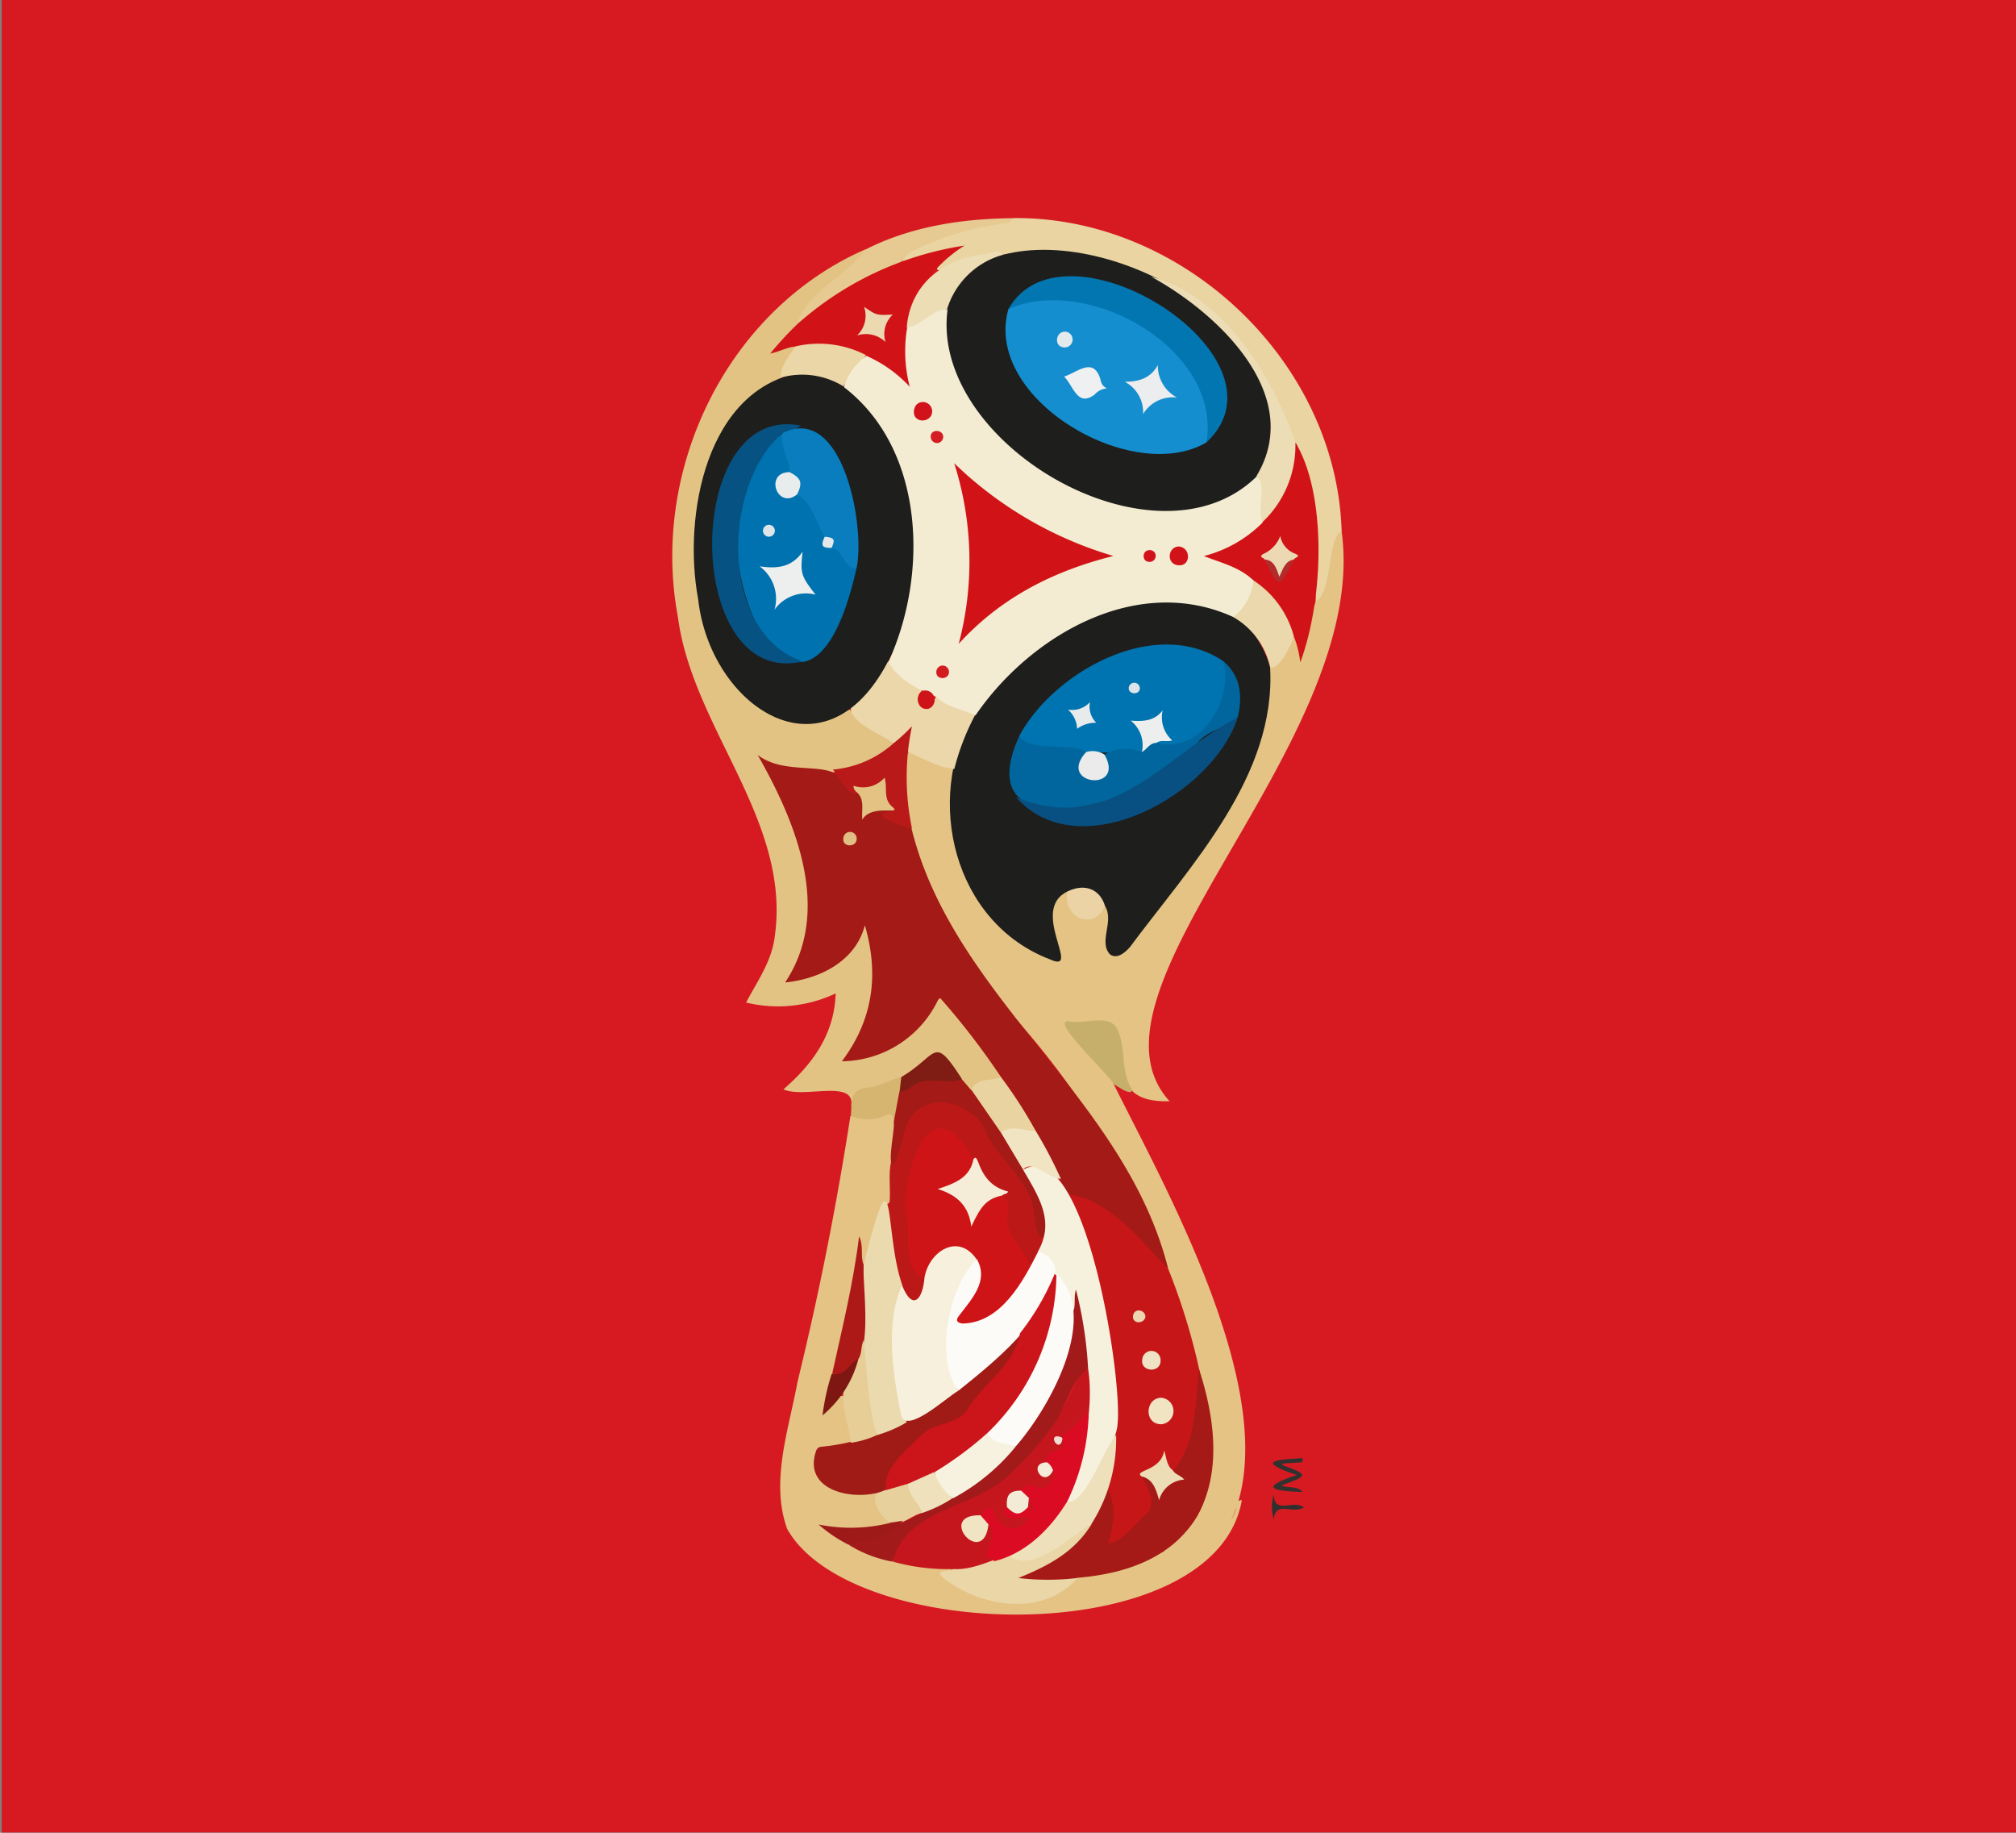 <svg xmlns="http://www.w3.org/2000/svg" viewBox="0 0 220 200"><rect x="0" y="0" width="220" height="200" fill="#808080" stroke="none"/><defs><style>.cls-1{fill:#d71a22;}.cls-2{fill:#e4c384;}.cls-3{fill:#e3c383;}.cls-4{fill:#e9d4a2;}.cls-5{fill:#e7ca92;}.cls-6{fill:#c6af6a;}.cls-7{fill:#d5b56f;}.cls-8{fill:#31312f;}.cls-9{fill:#30302e;}.cls-10{fill:#1e1e1c;}.cls-11{fill:#a41a16;}.cls-12{fill:#c61618;}.cls-13{fill:#a51a17;}.cls-14{fill:#d11317;}.cls-15{fill:#ecd7ab;}.cls-16{fill:#b91918;}.cls-17{fill:#ebd8ac;}.cls-18{fill:#ebd3a5;}.cls-19{fill:#ebd6a7;}.cls-20{fill:#e9d3a0;}.cls-21{fill:#7f1c13;}.cls-22{fill:#bd1818;}.cls-23{fill:#c6161d;}.cls-24{fill:#a01a16;}.cls-25{fill:#ebdaae;}.cls-26{fill:#a31a1a;}.cls-27{fill:#ead6a7;}.cls-28{fill:#ad1917;}.cls-29{fill:#e7cd96;}.cls-30{fill:#e8d09d;}.cls-31{fill:#9d1a18;}.cls-32{fill:#7e1712;}.cls-33{fill:#edddb6;}.cls-34{fill:#edddb5;}.cls-35{fill:#f3ecd2;}.cls-36{fill:#0074b0;}.cls-37{fill:#01669d;}.cls-38{fill:#085081;}.cls-39{fill:#f6f1dd;}.cls-40{fill:#f1e4c2;}.cls-41{fill:#e3c283;}.cls-42{fill:#e1be83;}.cls-43{fill:#eee0ba;}.cls-44{fill:#f1e4c3;}.cls-45{fill:#f0e2c4;}.cls-46{fill:#eed5b2;}.cls-47{fill:#ecd9b3;}.cls-48{fill:#b22b2d;}.cls-49{fill:#ce1419;}.cls-50{fill:#0072af;}.cls-51{fill:#065283;}.cls-52{fill:#097dbd;}.cls-53{fill:#ecd8b1;}.cls-54{fill:#cf1417;}.cls-55{fill:#f6f0dd;}.cls-56{fill:#fcfbf8;}.cls-57{fill:#f5edd8;}.cls-58{fill:#dc0b24;}.cls-59{fill:#f4ebd6;}.cls-60{fill:#f5ebda;}.cls-61{fill:#f1dbd1;}.cls-62{fill:#cc151a;}.cls-63{fill:#f7f2e0;}.cls-64{fill:#eee1bc;}.cls-65{fill:#148ecf;}.cls-66{fill:#0276b1;}.cls-67{fill:#d21219;}.cls-68{fill:#d2121b;}.cls-69{fill:#d2121a;}.cls-70{fill:#d31c1f;}.cls-71{fill:#d41d22;}.cls-72{fill:#ebebec;}.cls-73{fill:#edeeee;}.cls-74{fill:#e8ebec;}.cls-75{fill:#dee5e9;}.cls-76{fill:#e9eced;}.cls-77{fill:#dee4e7;}.cls-78{fill:#e5e8ea;}.cls-79{fill:#ebedee;}.cls-80{fill:#eff0f1;}.cls-81{fill:#e3eaee;}</style></defs><g id="Layer_11" data-name="Layer 11"><rect class="cls-1" x="0.18" y="-0.03" width="220" height="200"/><path class="cls-2" d="M146.41,58c3.15,23-29.78,50.09-18.78,62.17-9.75.29-.61-10.42-11.08-8.39,1.25,2.44,4.06,4.06,5,6.55,6.65,13.47,25.74,46.46,4.8,54.81-.75.54-1.5-.2-.85-.93,1.15-1.19,1-3.21,2.55-3.95,6-4.23,3.84-12.6,2.62-18.7a86.86,86.86,0,0,0-20.78-39.43C103.39,102.68,98,93.2,98.63,83c.27-2.54,4.12.85,5.58.87-1.34,8.32,2.34,18.43,11.17,20.59.31-.27.05-.64-.07-.93-.87-1.85-1.34-5.68,1.18-6.3.32.28.27.67.28,1,.08,2.22,2.76,2.15,3.77.6,1.93,1-1.29,6.09,1.92,4.89,7.18-8.78,16.12-18.91,16-30.88,1.46-.68,1.71-2.52,2.87-3.36.62.64.55,1.78.64,2.25.64-4.64,3-8.79,3.6-13.41C145.74,58,146,57.69,146.41,58Z"/><path class="cls-3" d="M92.88,120.77c.58-3.11-5.2-.85-7.38-1.9,3.22-2.8,5.54-6,5.7-10.47a14.7,14.7,0,0,1-9.78,1c1.19-2.27,2.82-4.51,3.13-7.23,1.79-12.71-9-22.69-10.58-34.9-3-16.06,5.37-33.47,20.49-40.07-.29,1.91-3.82,3.16-4.93,5C87.67,34,86.74,36.35,84.77,38c.72.08,1.32-.68,2-.27C86.61,39,85.47,40,85.28,41.3a15,15,0,0,0-7.07,7.59c-5.06,9.73-1.75,34.17,13.3,28.9.85-.79,1.65-.24,2.26.52,1.12,1.13,2.88,1.64,3.8,2.88C94.2,85,87.87,85,83.38,83.06c3.89,7,7.37,16.2,3,23.65,3.62.1,6.45-2.63,8-5.76,2.49,4.19.91,10.54-1.79,14.55,8.72-.71,9.13-8.1,10.62-6.31,2.12,2.65,4.81,5.24,6.15,8.31-.79.92-2.37.41-3.21,1.45-1.64-.12-2.58-4.55-4.24-3.71A15.83,15.83,0,0,1,94.5,119C92.8,119.13,93.74,120.42,92.88,120.77Z"/><path class="cls-2" d="M127,169.33c.37,1.58-1.63,2.49-1.48,3.76,3.12-.92,6.69-3.16,8.33-6.29.38-.88,1.08-1.62,1.08-2.67,0-.3.29-.42.59-.43-2.87,16.45-42.48,15.75-49.61,3.16-1.88-5.14.17-10.88,1.12-16.06,2.34-9.58,4.27-19.29,5.77-29,1.25-.26,2.6.3,3.9-.33,2.2-.93.29,8.12.56,9.63-2.26,1.28-1.72,5-3.08,6.94-.73-.53-.31-1.27-.35-1.78-.74,5.79-2.45,11.64-3.72,17.45.79-.31.85-1.51,1.89-1.37a15,15,0,0,1,1,5.08c-.57.77-1.43.65-2.21.69-1.44.09-1.54.16-1.52,1.59-.14,2.79,3,3.36,5.21,3.08,1.28-.33,1.21.23,1.31,1.25a5.61,5.61,0,0,0,1.53,2.18c-2,1.22-4.7.85-7.18.5,4,3.22,8.8,4,13.68,4.35,0,.45,0,.45-.66.73a10.47,10.47,0,0,0,14.33.32C120.81,171.63,124,170.15,127,169.33Z"/><path class="cls-4" d="M146.41,58c-1.58.56-.9,6.34-2.82,7.69-.23-5.74.21-11.67-2.11-17.24a2,2,0,0,1-1-1.52,25.71,25.71,0,0,0-6.19-10.74c-7.7-8.07-20.65-10.77-31-6.88-2.62.95.47-2.12,1.24-2.2-1.74.2-4,1.25-6,1.43-.35-2.45,9.94-4.13,12-4.74C129,23.57,145.87,39.38,146.41,58Z"/><path class="cls-5" d="M110.43,23.81c-.05.43-.4.53-.72.56a31.4,31.4,0,0,0-9.94,2.94c-1.38.62-1.29,1.92-2.78,2.13-3.69,1.35-6.81,3.87-10,5.94,1.06-3.56,5.45-5.3,7.46-8.15C99.38,24.71,105,23.87,110.43,23.81Z"/><path class="cls-6" d="M121.56,118.34c-.42-1-7.24-7.24-4.86-6.88,1.56.34,4.19-.8,5.13.67,1.11,2.07.43,4.62,1.58,6.55a.29.29,0,0,1-.06.5C122.65,119.13,122.16,118.62,121.56,118.34Z"/><path class="cls-7" d="M97.53,122.44c0-.77-.27-1.07-1-.67a4.79,4.79,0,0,1-3.68,0l.06-1c0-1.47.55-2,2-2.11,1.23-.18,2.28-.89,3.49-1.12C98.74,118.16,98.18,122.09,97.53,122.44Z"/><path class="cls-8" d="M142.09,159.57l-2.13.14,0,.17c3,1.09,2.74,1.16-.15,2.23.88.32,1.72,0,2.35.7-3.27-.1-4.86-.45-.65-1.85-4.33-1.48-2.59-1.67.67-1.84Z"/><path class="cls-9" d="M139,165.79a4.69,4.69,0,0,1,0-2.7c.09,2.24,2.06.51,3.29,1.4C141.07,165.3,139.23,163.69,139,165.79Z"/><path class="cls-10" d="M116.51,97.27c-4.25,2,1.61,9-1.88,7.44-10.56-4-13.8-17.45-8.41-26.75,5.3-10,27.87-20,32.38-5.17.69,11.89-8.66,21.63-15.31,30.58-.53.58-1.36,1.33-2.16.78-1.29-1.39.5-3.61-.55-5.3C119.7,97.3,118.2,97,116.51,97.27Z"/><path class="cls-11" d="M109.23,117.53a80.32,80.32,0,0,0-6.72-8.72,11.77,11.77,0,0,1-10.64,7c3.43-4.55,4.06-9.51,2.51-14.84-1,3.89-4.85,5.85-8.7,6.24,5.17-7.8,1.22-17.42-3-24.83,3,2.32,7.75.61,9.16,2.63.5.54.82,1.35,1.77,1.28.79.6.63,1.5.72,2.4,1-.39,1.94-1.06,3-.26,0,.39-.54.22-.66.59.78.76,2.13.55,2.79,1.34,4.55,18.54,23.23,29.29,28,48-.75.08-1-.55-1.37-1a19.89,19.89,0,0,0-9.41-6.94C114.15,126.26,111.78,121.7,109.23,117.53Z"/><path class="cls-12" d="M116.65,130.31c4.69.8,7.66,4.95,10.8,8.07a69.73,69.73,0,0,1,3.43,11.12c.64,1.85-1.4,14.82-3.89,9.72-3.07,3-2,.37-1,4.6.56,1.28-5.39,6.75-5.19,4.12.92-1.81.42-3.6,0-5.39a38.18,38.18,0,0,0,.92-10.16C121.58,144.71,118.8,137.38,116.65,130.31Z"/><path class="cls-13" d="M128,160.46c2.56-2.8,2.39-7.32,2.86-11,4,12.25.47,21.63-13.36,22.72-.58.83-8.5.74-5.49-.71,4.37-1.41,6.93-5.17,8.91-8.88,1,2,.55,3.9,0,5.84,1.62-.17,3-2.24,4.3-3.34,1-1.11,0-2.93-.67-4,1-.41,1.76,1.14,1.92,2a2.83,2.83,0,0,1,2.07-1.75C128.46,161,127.9,160.94,128,160.46Z"/><path class="cls-14" d="M141.36,48.28c3.37,5.5,3.18,16.83.54,24-.7-5.88-5.54-9.72-10.6-11.56C137,58.19,140.69,55,141.36,48.28Z"/><path class="cls-15" d="M106.4,78.05a26.11,26.11,0,0,0-2.26,5.87c-1.8-.18-3.37-1.16-5-1.82-.55-.77.07-1.52,0-2.23-.52.4-.79,1.17-1.62,1.23-1.34-1-5.29-2.41-4.58-4.27,1.78-1.17,2.47-3.42,3.94-4.7,1,1.33,2.75,2,3.73,3.29-.58,1.81.79,2.26,1.56.56C103.47,76.84,105.38,76.92,106.4,78.05Z"/><path class="cls-16" d="M97.52,81.1a19.57,19.57,0,0,0,2-1.85,27.15,27.15,0,0,0,0,11.14c-1-.13-5.25-1.67-2.1-1.85a3.9,3.9,0,0,1-.85-3.26,3.86,3.86,0,0,1-2.74.86.26.26,0,0,0-.33.27c-.52,1-2.18-1.94-2.61-2.43A11.42,11.42,0,0,0,97.52,81.1Z"/><path class="cls-17" d="M136.73,63.3a10.51,10.51,0,0,1,4.48,6.21c-.32.87-1.67,3.71-2.61,3.28a8.35,8.35,0,0,0-4.07-5.48A16.14,16.14,0,0,0,136.73,63.3Z"/><path class="cls-18" d="M116.51,97.27c1.86-.9,3.52-.26,4.07,1.58C119.38,101.72,115.84,100.06,116.51,97.27Z"/><path class="cls-10" d="M96.9,72.19c-7,13.42-19.43,4.82-20.71-6.79-1.7-9.06.84-23.28,11.64-24.82C100.93,42.91,102.46,62.59,96.9,72.19Z"/><path class="cls-14" d="M87,35.38a35.38,35.38,0,0,1,18.25-8.58,15.52,15.52,0,0,0-3.15,2.63c-2.46,3.32-3.82,7.45-2.8,11.63.06.33.31.79-.14,1-4.51-3.2-6.48-4.52-12.39-4.24-.9.07-1.69.56-2.72.76A36.73,36.73,0,0,1,87,35.38Z"/><path class="cls-11" d="M97.53,122.44l.61-3.29c2-1.88,4.39-1.7,6.83-1.36,2.35,2.6,11.78,14.47,8.72,17.41-1-.16-.8-1.57-1-2.31-.22-4.08-4-6.1-5.45-9.6a3,3,0,0,0-1.82-1.78c-5.25-2.93-6.13,1.36-7.49,5.41C96.46,128.42,97.72,123.17,97.53,122.44Z"/><path class="cls-19" d="M86.77,37.81a11.2,11.2,0,0,1,7.73.94c-.82,1.13-1.74,2.2-2.46,3.41a8.59,8.59,0,0,0-6.87-.94C85.19,39.84,86.15,38.9,86.77,37.81Z"/><path class="cls-20" d="M109.23,123.6,106,118.92c.6-1.38,2.16-.89,3.23-1.39a49.07,49.07,0,0,1,3.79,5.88C111.91,124,110.47,123.24,109.23,123.6Z"/><path class="cls-21" d="M105,117.79c-1.94.59-4-.56-5.65.89a2.15,2.15,0,0,1-1.18.47l.18-1.61C102.46,115.09,101.79,112.81,105,117.79Z"/><path class="cls-22" d="M97.28,126.61c.31,1.55,1-1.77,1.23-2.22.68-5.19,6-5.06,8.74-1.66,1.28,3.75,5.27,5.78,5.63,9.9.23.85.05,1.83.79,2.52.31.7-.48,2.69-1.25,2.88-2.51-1.87-2.43-4.67-3.1-7.41,0-1.41-2.95-1.46-2.84-4.2-1.18-.06-1.74-2.09-3-2.59C99,120.56,97.87,138.4,101,139.37c-1.11,8.85-5.43-5.82-3.93-8.08C97.23,129.74,96.89,128.15,97.28,126.61Z"/><path class="cls-23" d="M104,171.22a22.11,22.11,0,0,1-6.53-.8c1.09-7.78,13.48-3.92,20.46-20.7,1.89-1.81,1.28,3,1.27,4-.18,1.19-1.52,1.53-2.07,2.51a2.29,2.29,0,0,1-1.68.82c.27.2.4-.13.6-.08,1,1.67-1.42,1.42-1.67,2.69-1,.32-1,1.6,0,1,.19-.13.35-.31.6-.3,1,.91-.75,2.62-1.75,2.18a1.58,1.58,0,0,0-1.71.27c-1.15-.08-2.14,1.68-1.28,2.39.63.48,1.76-.41,2.16.33.2.54-.38.89-.78,1.16a2.23,2.23,0,0,1-3.1-1c-.67-1.44-1.45,0-2.48-.07-2.42,1.53,1.14,3.76,1.75.65,1.81.9-.38,2.83.61,4.2A5.82,5.82,0,0,1,104,171.22Z"/><path class="cls-24" d="M95.67,162.92c-3.09.76-8-.45-6.63-4.55.15-.45.44-.51.85-.52,8.44-.88,15.66-6.57,21.42-12.44.43,3.15-3.8,5.47-5.22,8.16-1.94,2.56-5.86,2.37-7.55,5.41-.5.59-.84,1.31-1.35,1.89S97.19,163.58,95.67,162.92Z"/><path class="cls-25" d="M98.94,155.21a13.83,13.83,0,0,1-3.26,1.4c-2.2-5.63-1.79-12.7-1.44-18.61,3.54-14,2.21-3.4,4.22,2.22A30.44,30.44,0,0,0,98.94,155.21Z"/><path class="cls-26" d="M118.74,149.32c-1.85,1.42-2.39,3.92-3.54,5.86a38.4,38.4,0,0,1-5.43,6.09c-3.88,3.4-11,3.5-12.33,9.15a13.68,13.68,0,0,1-4.81-1.84c10.78-3.93,22.5-10.84,24.13-23.79C117,134.83,119.58,146.92,118.74,149.32Z"/><path class="cls-27" d="M104,171.22c2.3.13,4.18-1.05,6.26-1.55,2.55,1,5.34-1,7.28-2.55.44-.38.79-1.06,1.58-.8-1.88,3.07-4.76,4.57-8,5.88a27.93,27.93,0,0,0,6.46,0c-3.67,4.24-10.44,3.24-14.54.07C101.78,171.17,103.45,171.58,104,171.22Z"/><path class="cls-28" d="M94.24,138c-.16,3.17,1.68,12.72-3.43,11.92,1.11-5.06,2.29-9.75,2.94-15C94.29,136,93.85,137.08,94.24,138Z"/><path class="cls-29" d="M93.67,148.31c.42-.62.25-1.4.58-2.05.37,3.47.46,7,1.43,10.35a10,10,0,0,1-2.83.83C92.18,153.16,91,152.22,93.67,148.31Z"/><path class="cls-30" d="M100.73,165.08c-1.17.17-2.31,1.5-3.41,1.06-1.17-.26-2.25-2.38-1.65-3.22,1.21-.26,2.13-1.17,3.43-1.11C99.54,162.92,100.67,163.92,100.73,165.08Z"/><path class="cls-31" d="M97.32,166.14l1.19-.19c-1.45,1.9-3.82,2-5.88,2.63a15.54,15.54,0,0,1-3.3-2.22A17.73,17.73,0,0,0,97.32,166.14Z"/><path class="cls-32" d="M93.67,148.31a11.87,11.87,0,0,1-3.91,6.14,24.24,24.24,0,0,1,1-4.53C92.22,150.25,92.65,148.78,93.67,148.31Z"/><path class="cls-10" d="M109.43,27.81c12.8-3.41,35,9.64,27.87,24.27C126.4,62.45,105.61,50.62,103,37.42,102.09,33.32,105.15,28.18,109.43,27.81Z"/><path class="cls-33" d="M137.13,51.92c5.3-8.8-4.27-17.79-11.5-21.72,7.93,2.14,13.12,10.65,15.73,18.08A11.46,11.46,0,0,1,137.74,57C136.63,55.63,137.59,53.55,137.13,51.92Z"/><path class="cls-34" d="M109.43,27.81a8.84,8.84,0,0,0-6.07,5.9c-1.48.42-2.93,2.42-4.41,2,.41-4.81,4.16-7.61,8.75-8C108.24,27.66,108.88,27.14,109.43,27.81Z"/><path class="cls-35" d="M99,35.74c1.68-.24,2.69-2,4.41-2-2,14.71,22.8,29.08,33.77,18.21,1.09,1.3-.08,3.47.61,5.07a13.89,13.89,0,0,1-6.42,3.66c2,.78,3.86,1.19,5.41,2.65a5.69,5.69,0,0,1-2.2,4c-10.5-4.78-22.15,2-28.13,10.74-1.39-.67-3.12-.89-4.23-2-1.94-.79-4.24-1.93-5.27-3.83,4.37-9.53,4-23.2-4.86-30a6.51,6.51,0,0,1,2.46-3.41,14.28,14.28,0,0,1,4.73,3.38A15.3,15.3,0,0,1,99,35.74Z"/><path class="cls-36" d="M111.25,80.27c3.84-7.06,14.88-13.09,22.26-8.11,2,4.06-2.75,10.89-7.29,9,0-.87.82-.37,1.21-.64a2.9,2.9,0,0,1-.79-2.48,3.31,3.31,0,0,1-2.53.85c.7,1.1,1.06,2.11.48,3.23C122.87,82,111,82.68,111.25,80.27Z"/><path class="cls-37" d="M126.19,81.07c4.78,1.26,8.42-4.54,7.32-8.91,1.88,1.6,2.11,3.8,1.56,6.09-1.35,1.25-3.52,1.44-4.66,3.16-4,6.22-25.27,12.18-19.16-1.14.84,1.87,5.9.69,7.28,1.8-.28.81-1,1.73-.15,2.48,1.73,1.36,2.67-.64,2.15-2.2a4.37,4.37,0,0,1,4.08-.26C125,81.51,125.29,80.82,126.19,81.07Z"/><path class="cls-38" d="M110.88,87c10.6,4.28,16.23-4.68,24.19-8.7C132.34,86.74,117.76,94.79,110.88,87Z"/><path class="cls-39" d="M118.74,149.32a43.83,43.83,0,0,0-1.33-8.61c-.26.94,0,1.68-.28,2.36-.47-1.44-.83-3.18-2.12-4.11,0-1.2-1-1.72-1.74-2.4,1.88-3.29.07-6-1.62-8.91,6.78-3.94,10.9,22.88,10.3,27.77,0,1.75-3.84,9.92-5.6,8.37C118,159.19,119.47,154.25,118.74,149.32Z"/><path class="cls-40" d="M115.77,128.64c-1.28,0-3.16-2.16-4.12-1q-1.2-2-2.42-4.05c1.15-.93,2.51-.14,3.79-.19A48.19,48.19,0,0,1,115.77,128.64Z"/><path class="cls-41" d="M93.45,86.41a.83.83,0,0,1-.31-.67,3.12,3.12,0,0,0,3.39-.88c.36,1.1-.23,2.38.93,3.25.91.85-2.33-.4-3.36,1.33C94,88.29,94.4,87.19,93.45,86.41Z"/><path class="cls-42" d="M93.48,91.63c-.09.85-1.54.83-1.45-.09A.73.73,0,1,1,93.48,91.63Z"/><path class="cls-43" d="M116.47,163.84c1.93.54,4.15-6.18,5.33-7.23a17.27,17.27,0,0,1-2.71,9.71c-2,1.18-6.63,5.52-8.85,3.46,1.85-1.72,4.29-2.88,5.51-5.32C115.93,164.18,116.06,163.85,116.47,163.84Z"/><path class="cls-33" d="M128,160.46c.25.47.84.51,1.23,1a3.05,3.05,0,0,0-2.74,2.24c-.35-1.22-.66-2.28-1.91-2.59-.95-.69,2.15-.55,2.46-2.83C127.33,159.25,127.36,160,128,160.46Z"/><path class="cls-44" d="M126.73,155.42c-1.94,0-1.76-2.89,0-2.89A1.45,1.45,0,0,1,126.73,155.42Z"/><path class="cls-45" d="M126.65,148.49c0,1.39-2.22,1.23-2-.14A1,1,0,1,1,126.65,148.49Z"/><path class="cls-46" d="M125,143.68c-.11.82-1.46.83-1.36-.07S124.94,142.86,125,143.68Z"/><path class="cls-47" d="M138,61.05c-.07-.2-.72-.24-.12-.61a3.45,3.45,0,0,0,1.83-1.95,2.53,2.53,0,0,0,1.6,1.92c.79.33-.08.42-.08.63C138.64,63.82,140.42,63.32,138,61.05Z"/><path class="cls-48" d="M138,61.05c1.07.08,1.29,1,1.61,1.88.41-.86.62-1.73,1.62-1.89C139.5,64.31,139.64,64.28,138,61.05Z"/><path class="cls-49" d="M100.56,75.43a1,1,0,1,1,.81,1.9C100.22,77.62,99.74,76.1,100.56,75.43Z"/><path class="cls-50" d="M93.46,62.05c-6,26.75-20.82-6.58-8-14.78,2.13,6.87-.15,2.69-.46,6.1.26.82,1.25.74,2,.4,1.64.56,2.4,3.19,3.17,4.74-.14.6-.09,1.08.69,1.09C92.06,60,92.41,61.42,93.46,62.05Z"/><path class="cls-51" d="M85.37,47.28c-6.63,5.7-6.89,21.79,2.22,24.9-13.06,3.08-13.21-28.35-.19-25.73A5.23,5.23,0,0,1,85.37,47.28Z"/><path class="cls-52" d="M85.37,47.28c6.61-3.37,9.11,10.23,8.09,14.77-1.45-.07-1.4-2-2.7-2.26.08-.61-.35-.91-.75-1.22-.91-1.45-1.54-3.89-3-4.62a2.38,2.38,0,0,0-.82-2.43C86.14,50.06,85.11,48.79,85.37,47.28Z"/><path class="cls-53" d="M97.43,34.33a2.87,2.87,0,0,0-.79,3,3.09,3.09,0,0,0-3.12-.72,2.93,2.93,0,0,0,.77-3.13C95.65,34.41,95.65,34.41,97.43,34.33Z"/><path class="cls-54" d="M109.41,130.44a2.4,2.4,0,0,1,.63,1.75c-.84,2.75,2.46,4.36,2.39,6.61-1.51,2.51-4.85,7.17-8.11,5.46.17-2.21,3.59-4.06,2.05-6.7-2.37-2.86-4.18-.6-5.48,1.84-2.68-.78-1.29-5.27-2.1-7.47.08-5.06,2.84-13.53,7.44-5.42.29,1.73-1.58,2.71-3.07,3.2a4.71,4.71,0,0,1,2.9,3.34C107.05,131.05,108.09,130.26,109.41,130.44Z"/><path class="cls-55" d="M100.89,139.4c.48-2.81,3.65-4.92,5.67-2-2.77,4.32-4,9.54-2,14.38-1.24.68-5.53,4.71-6.21,2.72-.9-4.51-1.8-10,.08-14.26C99.61,143.18,100.71,141.75,100.89,139.4Z"/><path class="cls-56" d="M104.59,151.76c-2.63-3.4-1.12-11.26,2-14.38,1.38,2.41-.59,4.41-1.93,6.19-.43.53-.2.78.38.86,4.2-.09,6.58-4.54,8.26-7.87,1.31.44,2,1.4,1.83,2.45C113.86,144.3,108.77,148.4,104.59,151.76Z"/><path class="cls-57" d="M109.41,130.44c-1.67.38-2.3,1-3.42,3.42-.25-2.2-1.48-3.44-3.66-4.11,1.9-.62,3.51-1.25,3.9-3.24.68-1,.28,2.64,3.77,3.51C109.89,130.39,109.53,130.21,109.41,130.44Z"/><path class="cls-58" d="M116.47,163.84c-1.84,3-4.54,5.7-8,6.53A.61.61,0,0,0,108,170c-1.18-.2,1.21-2.27-.13-3.66-1.86-.3,0-2.78.6-1.3.56,1.81,2.73,2.57,3.88.56-.87-.24-1.74.46-2.5-.22-.45-.27-.52-.62,0-.88a2.44,2.44,0,0,0,2.41-.09.34.34,0,0,1,.27.25c-.09-.72-1-1.25-1.13-2,.52-.44,1-.9,1.78-.36s2.32-1,1.7-1.87a1.17,1.17,0,0,1-.63-.88c-.49-1.67,2.56-.72,1.67-2.57a.14.14,0,0,1-.11-.17,17.41,17.41,0,0,0,3-2.85A23.25,23.25,0,0,1,116.47,163.84Z"/><path class="cls-44" d="M107,165.35l.87,1C107.31,171.24,102.08,165.25,107,165.35Z"/><path class="cls-59" d="M112.18,164.46c-.88.93-1.37.93-2.3,0-.1-1.34.3-1.8,1.55-1.8l.85.8C112.34,163.83,112.56,164.18,112.18,164.46Z"/><path class="cls-60" d="M114.28,159.58a1.65,1.65,0,0,1,.63.88C113.91,162.53,112.05,159.56,114.28,159.58Z"/><path class="cls-61" d="M115.84,156.84l.11.17C115.61,158.81,114.1,156.2,115.84,156.84Z"/><path class="cls-62" d="M111.31,145.49A27.37,27.37,0,0,0,115.1,139c1.65,9.28-7,20.21-16,22.91l-2.43.71c-.36-2.39,2.22-4.32,3.76-5.9s3.92-1.17,5.09-2.84C107.28,150.93,110.7,149,111.31,145.49Z"/><path class="cls-56" d="M107.75,156.38A24.4,24.4,0,0,0,115.29,139c4.8,4.59-.66,14.5-4.43,18.82C109.76,158.06,107.9,157.72,107.75,156.38Z"/><path class="cls-63" d="M107.75,156.38c.69,1.2,1.94,1.13,3.11,1.45A22.54,22.54,0,0,1,104,163.5a3.4,3.4,0,0,1-2-2.86A38.35,38.35,0,0,0,107.75,156.38Z"/><path class="cls-64" d="M101.94,160.64a6.49,6.49,0,0,0,2,2.86,14.37,14.37,0,0,1-3.25,1.58c-.47-1.06-1.57-2-1.61-3.16Z"/><path class="cls-65" d="M131.67,48.27c-8.11,4.78-24.45-4.77-21.62-14.56C117.93,28.87,134.64,38.77,131.67,48.27Z"/><path class="cls-66" d="M131.67,48.27c1.63-10.19-12.85-18.35-21.62-14.56C116.14,23,141.58,38.92,131.67,48.27Z"/><path class="cls-14" d="M104.13,50.55A42,42,0,0,0,121.5,60.67c-6.52,1.63-12.29,4.54-16.88,9.59A35.22,35.22,0,0,0,104.13,50.55Z"/><path class="cls-67" d="M128.62,59.63c1.36.1,1.37,2.15,0,2.06S127.4,59.69,128.62,59.63Z"/><path class="cls-68" d="M101.73,44.86c0,1.34-2.12,1.39-2,0S101.64,43.6,101.73,44.86Z"/><path class="cls-69" d="M126.12,60.58c.06.92-1.3,1-1.32.13S126,59.8,126.12,60.58Z"/><path class="cls-70" d="M103.56,73.32c0,.89-1.43.91-1.38,0A.69.69,0,0,1,103.56,73.32Z"/><path class="cls-71" d="M102.93,47.62a.68.68,0,0,1-1.36.09C101.47,46.84,102.84,46.79,102.93,47.62Z"/><path class="cls-72" d="M120.53,82.35c2.36,4.18-5.28,3.32-2-.28A2.36,2.36,0,0,1,120.53,82.35Z"/><path class="cls-73" d="M126.19,81.07c-.74,0-1,.68-1.58,1a3.41,3.41,0,0,0-1.22-3.43c1.47.11,2.64,0,3.49-1.13a3.36,3.36,0,0,0,1.05,3.29C127.29,81,126.69,80.69,126.19,81.07Z"/><path class="cls-74" d="M119.64,78.87a3.42,3.42,0,0,0-2.1.66,2.94,2.94,0,0,0-1-2.1,2.62,2.62,0,0,0,2.41-.82A2.46,2.46,0,0,0,119.64,78.87Z"/><path class="cls-75" d="M124.39,75.09c0,.8-1.31.72-1.21-.08A.61.61,0,0,1,124.39,75.09Z"/><path class="cls-73" d="M89,64.89a4.19,4.19,0,0,0-4.48,1.65,4.38,4.38,0,0,0-1.63-4.74c2,.29,3.53.08,4.7-1.6C87.32,62.57,87.4,62.84,89,64.89Z"/><path class="cls-76" d="M86.17,51.52c1.28.68,1.44,1.15.82,2.43C84.81,55.7,83.36,51.53,86.17,51.52Z"/><path class="cls-77" d="M84.55,57.81a.65.65,0,1,1-1.29.08A.65.65,0,0,1,84.55,57.81Z"/><path class="cls-78" d="M90,58.57c1.06.1,1.17.28.75,1.22C89.69,59.81,89.53,59.54,90,58.57Z"/><path class="cls-23" d="M112.18,164.46l.1-1a2.12,2.12,0,0,1,.34,1.65C112.37,164.94,112.51,164.53,112.18,164.46Z"/><path class="cls-79" d="M128.44,43.38a3.79,3.79,0,0,0-3.7,1.81,3.74,3.74,0,0,0-2-3.53c1.68,0,2.86-.47,3.61-1.82A3.93,3.93,0,0,0,128.44,43.38Z"/><path class="cls-80" d="M116.12,41.09c1.44-.44,3.16-2.17,3.94.22.11.39.13.79.75,1.07a2,2,0,0,0-1.35.67C117.56,44.48,117.14,42.08,116.12,41.09Z"/><path class="cls-81" d="M116.24,36.19a.86.86,0,0,1-.1,1.72C115,37.88,115.14,36.18,116.24,36.19Z"/></g></svg>